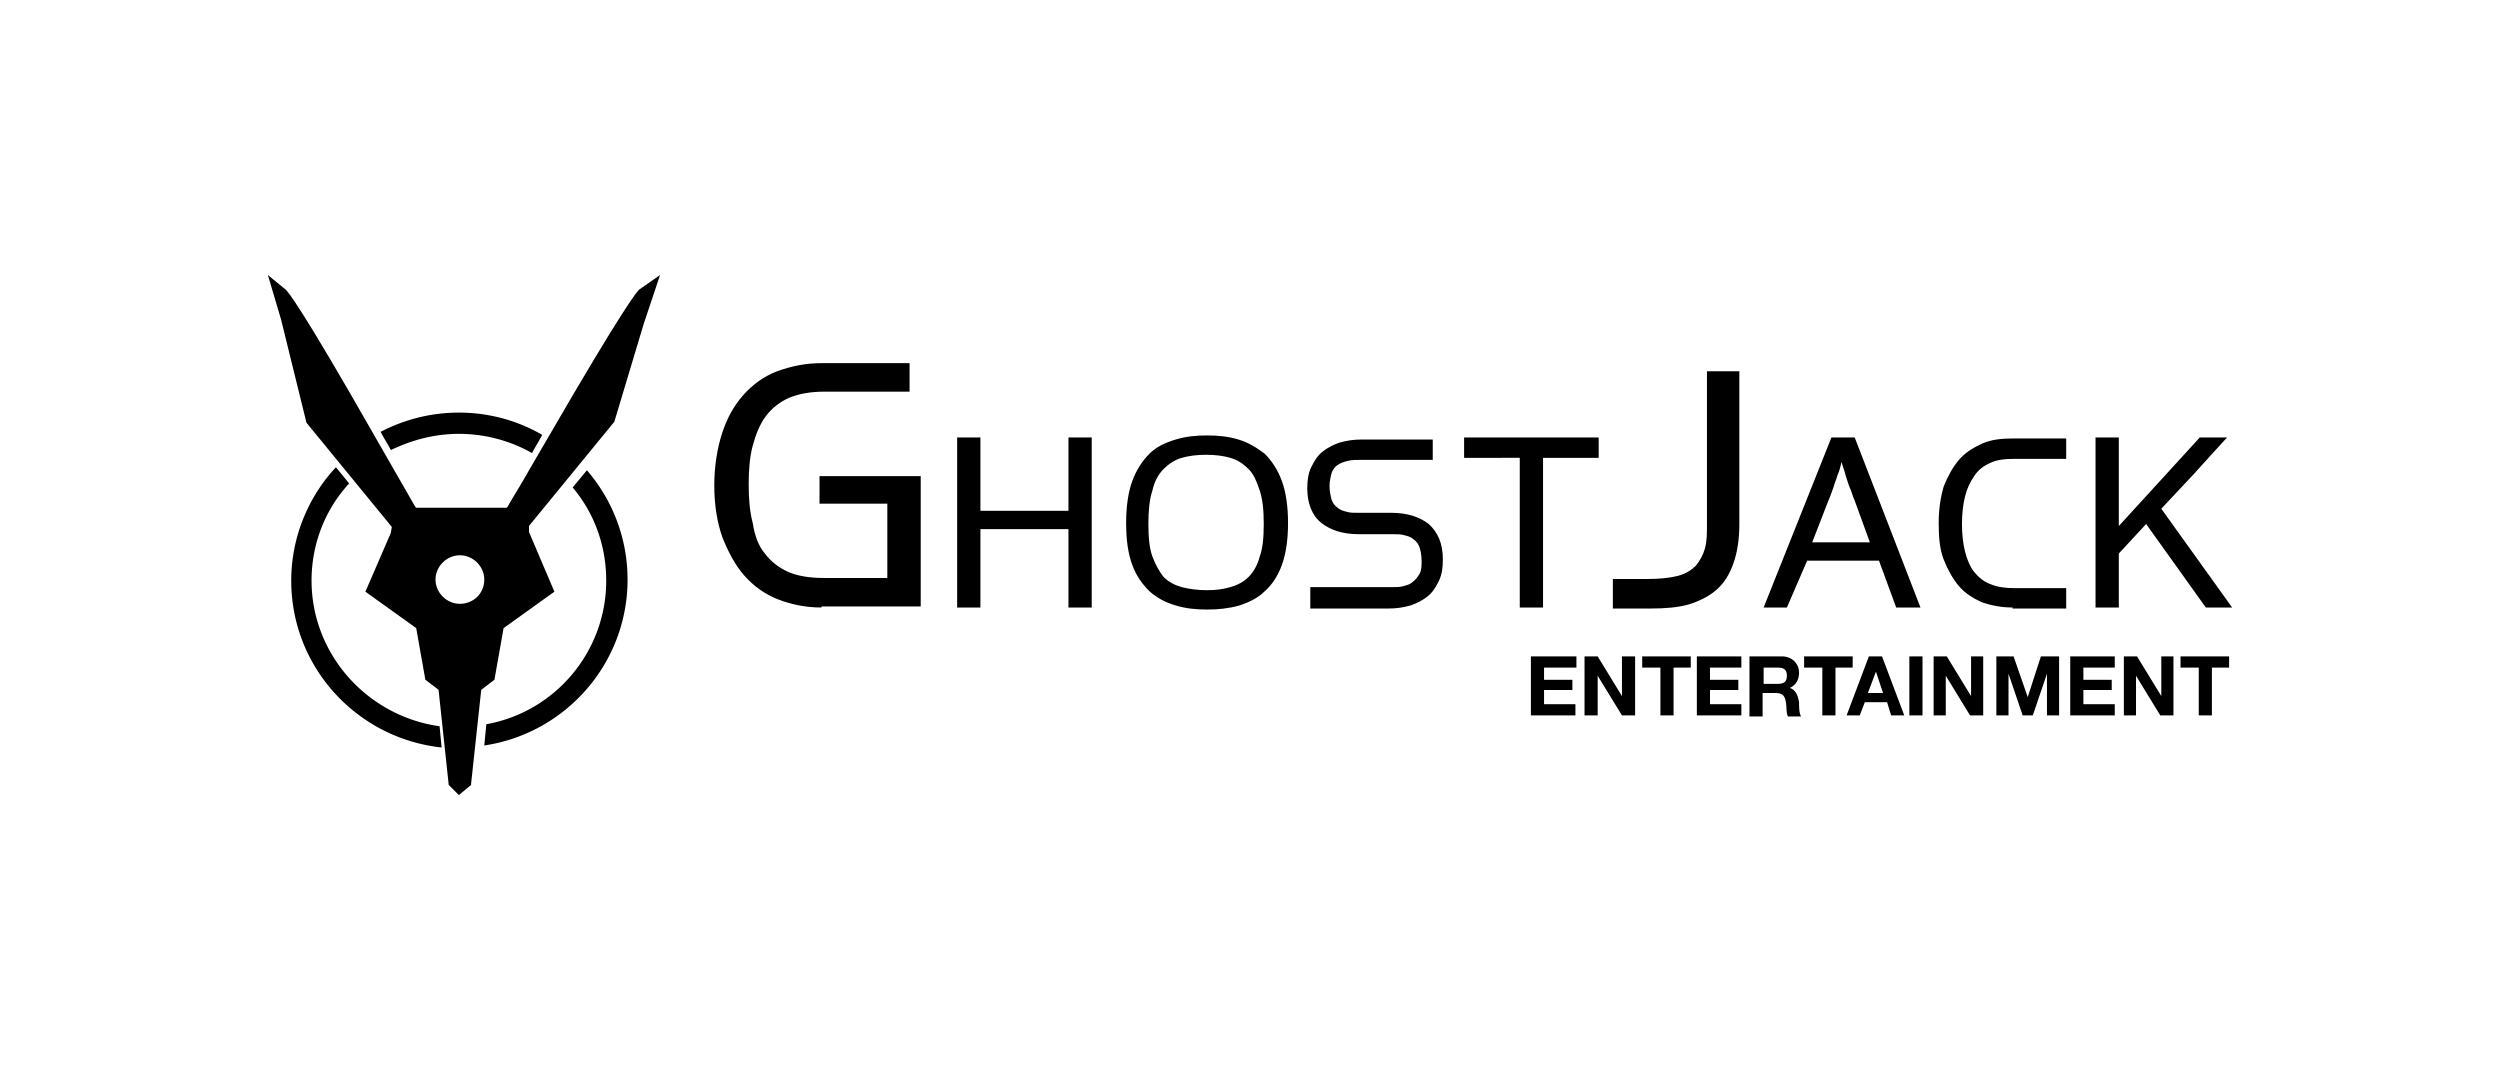 <svg width="700" height="300" xmlns="http://www.w3.org/2000/svg"><g fill="none" fill-rule="evenodd"><path fill="#FFF" d="M0 0h700v300H0z"/><g fill="#000" fill-rule="nonzero"><path d="M87.234 162.556c0-10.482 3.983-20.114 10.526-27.196l-3.698-4.533c-7.682 8.215-12.518 19.547-12.518 31.73 0 24.363 18.492 44.194 42.106 46.743l-.569-5.949c-20.2-2.833-35.847-20.114-35.847-40.795m41.253-41.078c7.397 0 14.51 1.983 20.484 5.383.854-1.7 1.992-3.4 2.845-5.1-6.828-3.966-14.794-6.232-23.33-6.232-7.965 0-15.362 1.983-21.906 5.382.853 1.7 1.991 3.4 2.845 5.1 5.975-2.833 12.234-4.533 19.062-4.533m41.253 41.078c0 20.114-14.51 36.829-33.572 40.229l-.569 5.949c22.76-3.4 40.115-22.947 40.115-46.461a46.702 46.702 0 0 0-11.38-30.596l-3.983 4.816c5.975 7.082 9.389 16.148 9.389 26.063"/><path d="M75 77l3.699 12.465 7.112 28.897 23.898 29.18-.284 1.7-7.113 16.43 14.226 10.2 2.56 14.447 3.699 2.833 2.845 26.63 2.845 2.834 3.414-2.833v-.284l2.845-26.347 3.698-2.833 2.56-14.448 14.226-10.199-7.112-16.714v-1.7l23.898-29.18 8.25-27.48L184.82 77l-5.69 3.966c-.57.283-4.553 5.1-25.89 41.928l-5.121 8.783c-2.846 5.099-4.268 7.082-5.975 10.198l-.285.284h-25.32l-.285-.284c-1.991-3.4-2.56-4.532-5.69-9.915l-5.69-9.916C84.389 86.066 80.406 81.25 79.837 80.966m48.934 88.106c-3.698 0-6.828-3.116-6.828-6.8 0-3.682 3.13-6.798 6.828-6.798 3.699 0 6.828 3.116 6.828 6.799 0 3.966-3.13 6.8-6.828 6.8"/><g><path d="M230.033 170.1c-4.533 0-8.5-.854-12.183-2.28-3.683-1.425-6.8-3.706-9.35-6.557-2.55-2.85-4.533-6.557-6.233-10.833-1.417-3.991-2.267-8.838-2.267-14.54 0-5.416.85-10.548 2.267-14.824 1.416-4.277 3.4-7.698 5.95-10.548 2.55-2.851 5.666-5.132 9.35-6.557 3.966-1.426 7.933-2.281 12.466-2.281h24.65v7.982h-23.8c-3.966 0-7.083.57-9.916 1.71-2.55 1.141-4.817 2.852-6.517 5.132-1.7 2.281-2.833 5.132-3.683 8.268-.85 3.136-1.134 6.842-1.134 10.833 0 3.991.284 7.698 1.134 10.834.566 3.706 1.7 6.557 3.4 8.552 1.7 2.28 3.966 3.991 6.516 5.132 2.55 1.14 5.95 1.71 9.917 1.71h17.85v-20.811h-18.983v-7.697H257.8v36.49h-27.767v.286zM268 122.492h6.517v20.527h24.65V122.49h6.516v47.61h-6.516v-21.952h-24.65v21.952H268v-47.61zm69.983 48.18c-3.116 0-5.95-.285-8.783-1.14-2.833-.856-5.1-1.996-7.367-3.992-1.983-1.995-3.683-4.276-4.816-7.412-1.134-3.136-1.7-6.842-1.7-11.688 0-4.562.566-8.553 1.7-11.689 1.133-3.136 2.833-5.702 4.816-7.697 1.984-1.996 4.534-3.136 7.367-3.992 2.833-.855 5.667-1.14 8.783-1.14 3.117 0 5.95.285 8.784 1.14 2.833.856 5.1 2.281 7.366 3.992 1.984 1.995 3.684 4.561 4.817 7.697s1.7 7.127 1.7 11.689c0 4.561-.567 8.552-1.7 11.688-1.133 3.136-2.833 5.702-4.817 7.412-1.983 1.996-4.533 3.136-7.083 3.992-3.117.855-5.95 1.14-9.067 1.14zm0-5.417c2.55 0 4.534-.285 6.517-.855 1.983-.57 3.683-1.425 5.1-2.85 1.417-1.426 2.55-3.422 3.117-5.703.85-2.28 1.133-5.416 1.133-9.122 0-3.706-.283-6.842-1.133-9.408-.85-2.566-1.7-4.562-3.117-5.987-1.417-1.425-3.117-2.566-5.1-3.136-1.983-.57-4.25-.855-6.8-.855s-4.817.285-6.8.855c-1.983.57-3.683 1.71-5.1 3.136-1.417 1.425-2.55 3.421-3.117 5.987-.85 2.566-1.133 5.702-1.133 9.408 0 3.706.283 6.842 1.133 9.122.85 2.281 1.984 4.277 3.117 5.702 1.417 1.426 3.117 2.28 5.1 2.851 2.267.57 4.533.855 7.083.855zm29.75-.855h22.1c1.134 0 2.267 0 3.117-.285 1.133-.285 1.983-.57 2.55-1.14.85-.57 1.417-1.426 1.983-2.281.567-1.14.567-2.28.567-3.706 0-1.426-.283-2.851-.567-3.706-.283-.856-.85-1.71-1.7-2.281-.566-.57-1.416-.855-2.55-1.14-.85-.285-1.983-.285-3.116-.285h-9.634c-4.533 0-7.933-1.14-10.483-3.136-2.55-1.996-3.967-5.417-3.967-9.693 0-2.281.284-4.277 1.134-5.987.85-1.71 1.7-3.136 3.116-4.277 1.417-1.14 3.117-1.995 4.817-2.565 1.983-.57 3.967-.856 6.233-.856h19.834v5.702h-20.4c-1.134 0-2.267 0-3.4.285-1.134.285-1.984.57-2.834 1.14-.85.57-1.416 1.426-1.7 2.281-.283 1.14-.566 2.281-.566 3.706 0 1.426.283 2.566.566 3.707.284.855.85 1.71 1.7 2.28.567.57 1.417.856 2.55 1.14.85.286 1.984.286 3.117.286h9.35c4.533 0 7.933 1.14 10.483 3.136 2.55 2.28 3.967 5.416 3.967 9.978 0 2.28-.283 4.276-1.133 5.987-.85 1.71-1.7 3.136-3.117 4.276-1.417 1.14-3.117 1.996-4.817 2.566-1.983.57-3.966.855-6.233.855h-21.817v-5.987h.85zm57.8-36.206H409.95v-5.702h37.683v5.702H432.05v41.908h-6.517v-41.908zm26.067 33.925h9.633c3.4 0 6.234-.285 8.5-.855 2.267-.57 3.967-1.71 5.1-2.85 1.134-1.426 1.984-2.852 2.55-4.847.567-1.996.567-4.277.567-6.842V103.96h9.067v42.763c0 4.276-.567 7.982-1.7 11.118-1.134 3.136-2.55 5.417-4.817 7.412-1.983 1.71-4.817 3.136-7.65 3.992-3.117.855-6.517 1.14-10.767 1.14H451.6v-8.268zm48.733 7.983h-6.516l18.983-47.61h6.517l18.416 47.61h-6.8l-4.816-13.114H506l-5.667 13.114zm18.984-29.934c-.567-1.14-.85-2.566-1.417-3.706-.567-1.426-.85-2.566-1.133-3.422-.284-1.14-.85-2.565-1.134-3.706-.283 1.14-.566 2.566-1.133 3.706-.283 1.14-.85 2.281-1.133 3.422-.567 1.425-.85 2.565-1.417 3.706l-4.533 11.688h16.15l-4.25-11.688zm44.2 29.934c-3.117 0-5.95-.57-8.5-1.426-2.55-1.14-4.817-2.565-6.517-4.561-1.7-1.996-3.117-4.561-4.25-7.412s-1.417-6.272-1.417-10.263c0-3.992.567-7.413 1.417-10.264 1.133-2.85 2.55-5.416 4.25-7.412 1.7-1.995 3.967-3.42 6.517-4.561 2.55-1.14 5.383-1.426 8.5-1.426h15.016v5.702h-14.45c-2.833 0-5.1.285-6.8 1.14-1.983.856-3.4 1.996-4.533 3.707-1.133 1.71-1.983 3.42-2.55 5.701-.567 2.281-.85 4.847-.85 7.698 0 2.85.283 5.416.85 7.697.567 2.28 1.417 4.276 2.55 5.702 1.133 1.425 2.833 2.85 4.533 3.42 1.984.856 4.25 1.141 6.8 1.141h14.45v5.702h-15.016v-.285zm52.416-47.61h7.65c-3.4 3.706-6.516 7.127-9.066 9.978l-9.35 9.978L625 170.101h-7.367l-16.716-23.377-7.65 8.267v15.11h-6.517v-47.61h6.517v24.803l22.666-24.803zM428.933 183.785H441.4v3.136h-9.067v3.421h7.934v2.851h-7.934v3.991h8.784v3.136H428.65v-16.535h.283zm14.734 0h3.683l6.8 11.119v-11.119h3.683v16.535h-3.683l-6.8-11.118v11.118h-3.683v-16.535zm20.966 3.136h-4.816v-3.136h13.6v3.136H468.6v13.4h-3.683v-13.4h-.284zm10.484-3.136h12.466v3.136H478.8v3.421h7.933v2.851H478.8v3.991h8.783v3.136h-12.466v-16.535zm15.016 0h8.784c2.833 0 4.816 1.996 4.816 4.561 0 1.996-.85 3.422-2.55 4.277 1.7.57 2.267 2.28 2.55 3.991 0 1.14 0 3.136.567 3.991h-3.683c-.567-1.14-.284-2.566-.567-3.991-.283-1.71-.85-2.566-2.833-2.566h-3.684v6.557h-3.683v-16.82h.283zm3.684 7.697h3.966c1.7 0 2.55-.57 2.55-2.28s-.85-2.28-2.55-2.28h-3.966v4.56zm16.15-4.56h-4.817v-3.137h13.6v3.136h-4.817v13.4h-3.683v-13.4h-.283zm13.316-3.137h3.684l6.233 16.535h-3.683l-1.134-3.706h-6.233l-1.417 3.706h-3.683l6.233-16.535zM523 194.048h4.25l-1.983-5.987-2.267 5.987zm11.617-10.263h3.683v16.535h-3.683v-16.535zm6.8 0h3.683l6.8 11.119v-11.119h3.4v16.535h-3.683l-6.8-11.118v11.118h-3.4v-16.535zm17.283 0h5.1l3.967 11.404 3.683-11.404h5.1v16.535h-3.4v-11.688l-3.967 11.688h-2.833l-3.967-11.688v11.688h-3.4v-16.535h-.283zm20.967 0h12.466v3.136h-8.783v3.421h7.933v2.851h-7.933v3.991h8.783v3.136h-12.466v-16.535zm15.016 0h3.684l6.8 11.119v-11.119h3.4v16.535h-3.684l-6.8-11.118v11.118h-3.4v-16.535zm20.684 3.136h-4.817v-3.136h13.6v3.136h-4.817v13.4h-3.683v-13.4h-.283z"/></g></g></g></svg>